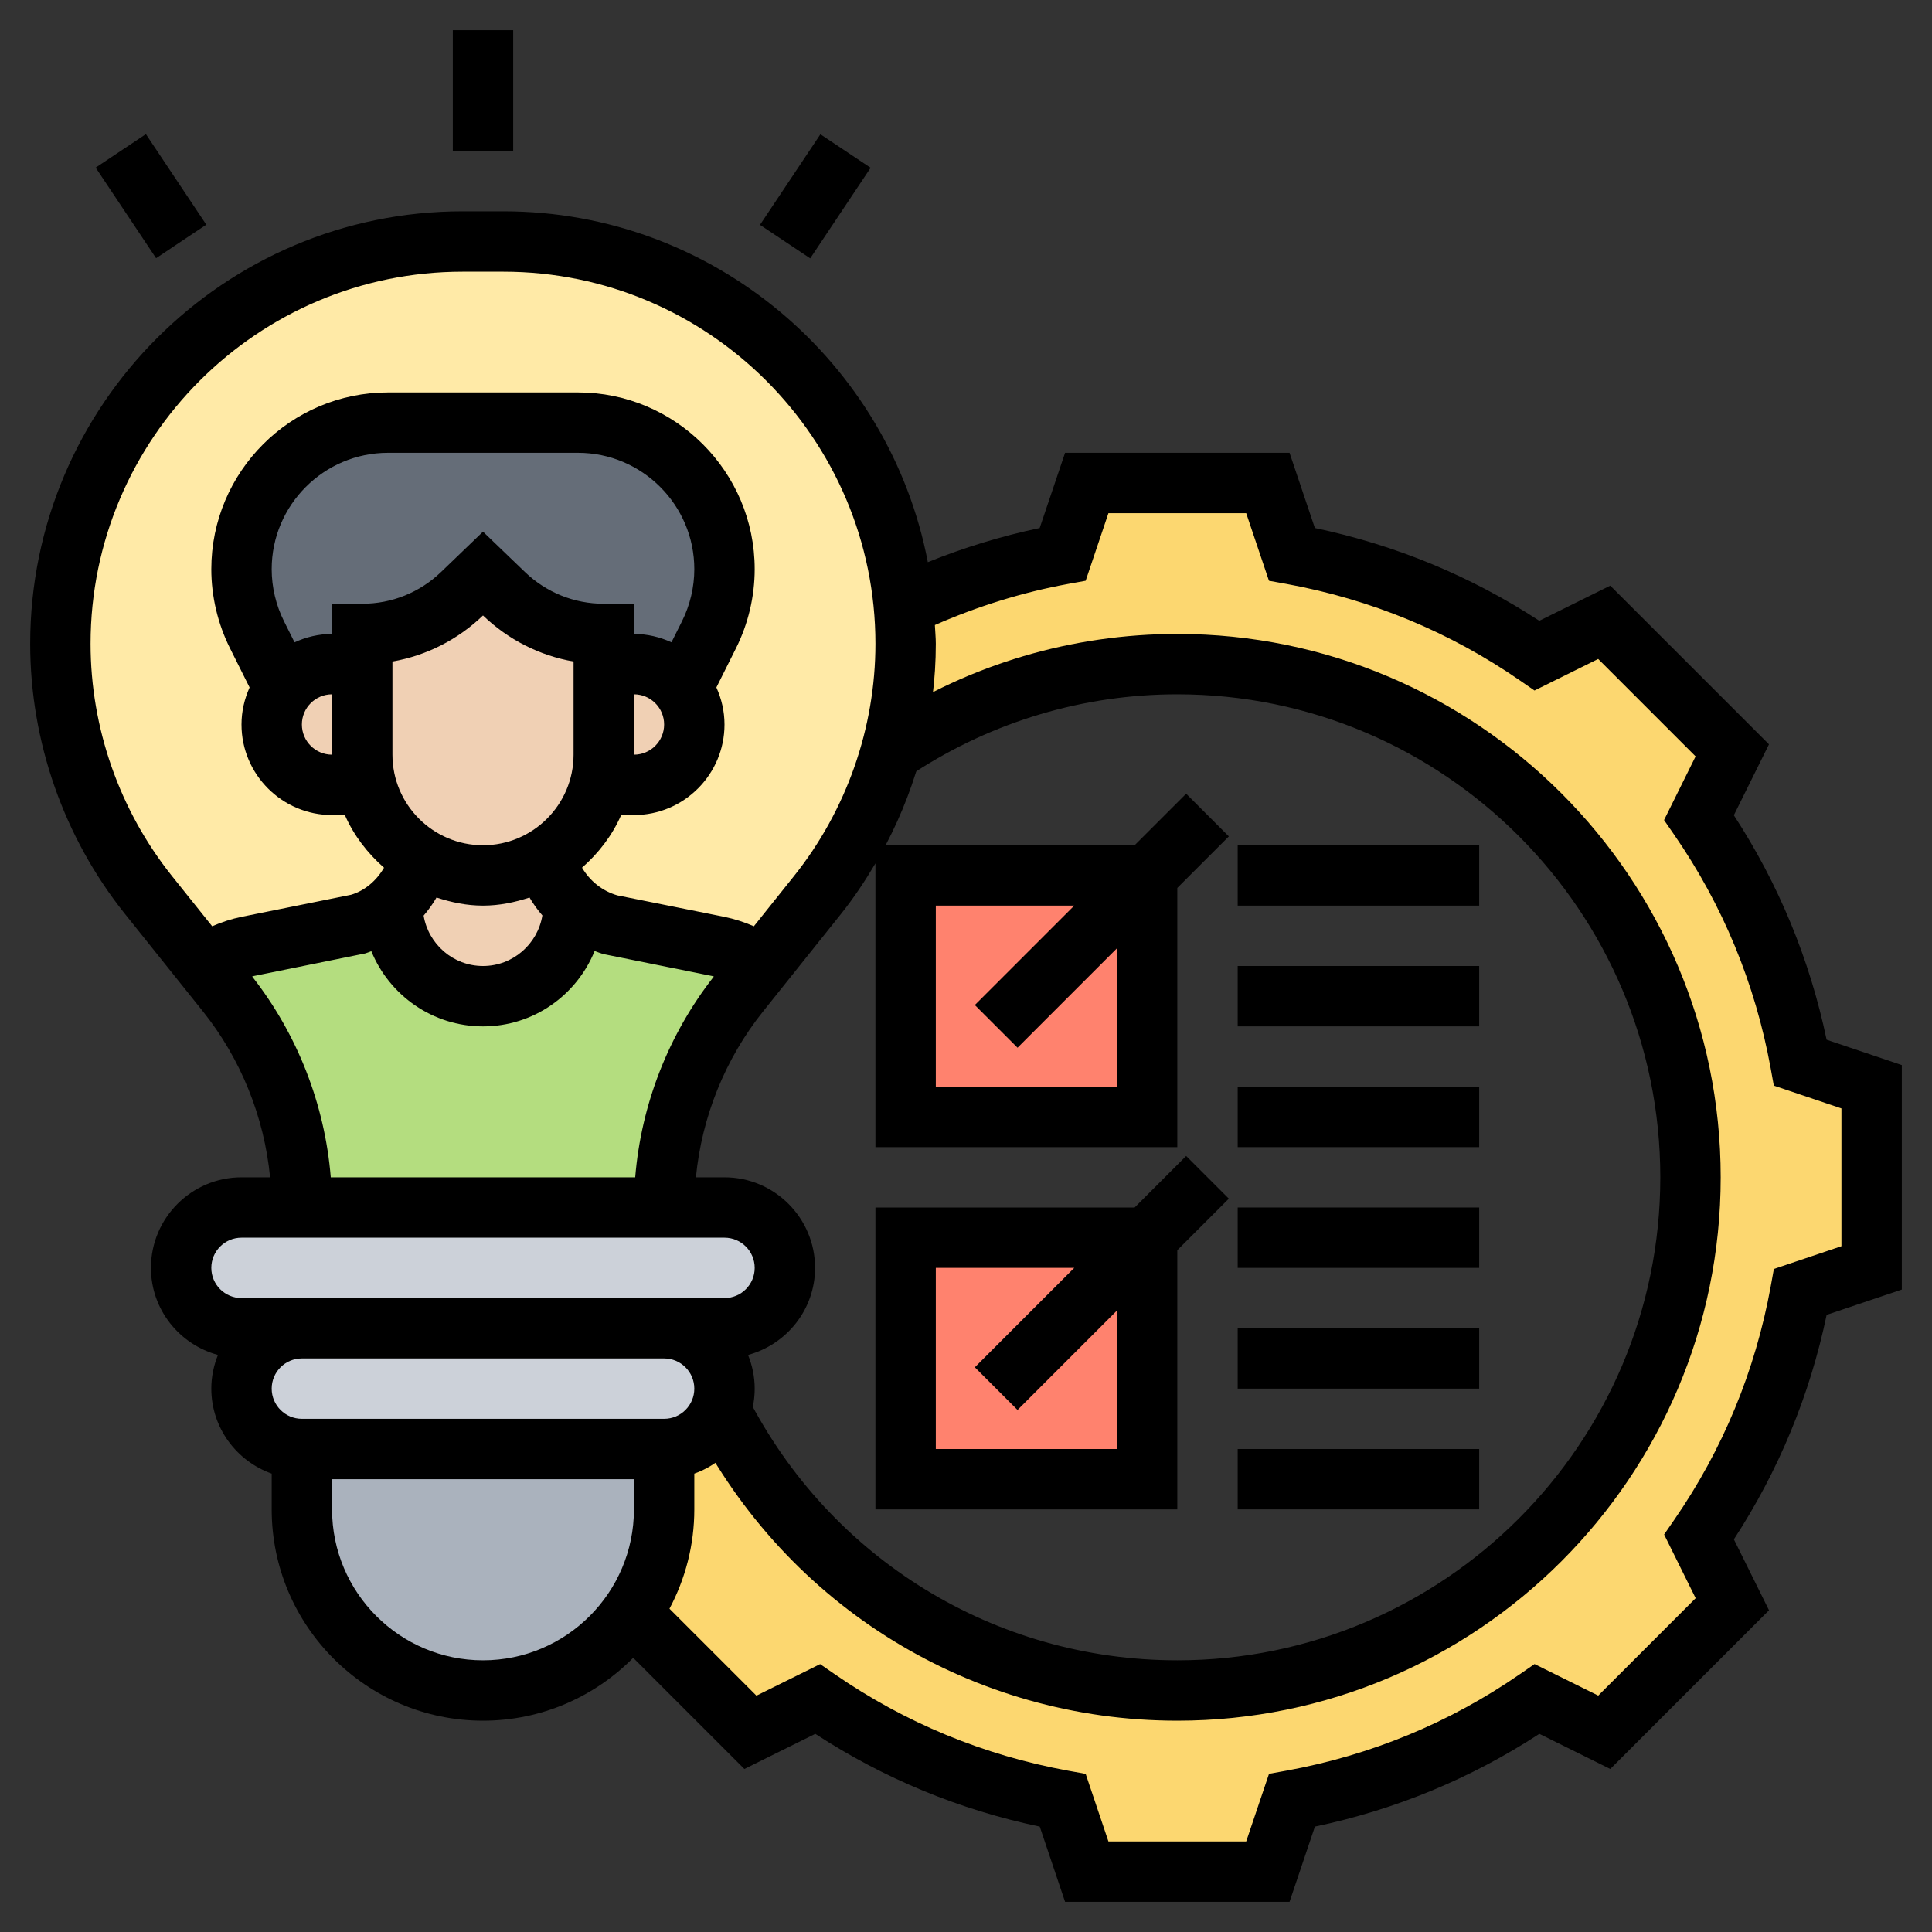 <svg id="Layer_5" enable-background="new 0 0 64 64" height="512" viewBox="0 0 64 64" width="512" xmlns="http://www.w3.org/2000/svg"><rect x="0" y="0" width="64" height="64" fill="#333333" stroke="none"/><g><g><g><path d="m13.92 28.42c-.14.6-.46 1.15-.92 1.55-.33.3-.73.52-1.18.65l-3.61.73c-.53.11-1.02.32-1.44.61l-1.85-2.31c-.94-1.18-1.68-2.51-2.17-3.91-.49-1.41-.75-2.9-.75-4.41 0-7.36 5.97-13.33 13.33-13.33h1.34c3.68 0 7.01 1.49 9.43 3.9 2.13 2.14 3.54 4.99 3.84 8.16.04.42.06.84.06 1.27 0 1.2-.16 2.39-.48 3.54-.48 1.73-1.3 3.36-2.44 4.78l-1.85 2.31c-.42-.29-.91-.5-1.44-.61l-3.61-.73c-.45-.13-.85-.35-1.18-.65-.46-.4-.78-.95-.92-1.55v-.01c.88-.53 1.53-1.39 1.79-2.41h1.13c1.1 0 2-.9 2-2 0-.45-.15-.86-.4-1.2l.89-1.78c.33-.67.51-1.41.51-2.17 0-2.68-2.17-4.85-4.85-4.85h-6.3c-1.34 0-2.55.54-3.43 1.42s-1.42 2.09-1.42 3.43c0 .76.18 1.5.51 2.17l.89 1.78c-.25.34-.4.75-.4 1.2 0 .55.22 1.05.59 1.41.36.37.86.59 1.41.59h1.13c.18.7.55 1.33 1.04 1.83.23.22.48.42.75.58z" fill="#ffeaa7"/></g><g><path d="m29.52 24.87c.32-1.15.48-2.34.48-3.54 0-.43-.02-.85-.06-1.27 1.65-.78 3.41-1.36 5.26-1.7l.8-2.36h6l.8 2.36c2.97.54 5.72 1.7 8.12 3.36l2.22-1.1 4.24 4.24-1.1 2.22c1.66 2.4 2.82 5.15 3.36 8.12l2.36.8v6l-2.36.8c-.54 2.97-1.7 5.72-3.36 8.12l1.1 2.22-4.24 4.24-2.22-1.1c-2.4 1.66-5.15 2.82-8.12 3.36l-.8 2.36h-6l-.8-2.36c-2.97-.54-5.72-1.7-8.12-3.36l-2.22 1.1-3.95-3.94c.69-.97 1.09-2.16 1.09-3.44v-2c.55 0 1.05-.22 1.41-.59.2-.19.36-.43.45-.69 2.83 5.5 8.53 9.28 15.14 9.28 9.39 0 17-7.61 17-17s-7.61-17-17-17c-3.42 0-6.59 1.02-9.25 2.75z" fill="#fcd770"/></g><g><path d="m22 48v2c0 1.28-.4 2.47-1.09 3.44-1.08 1.55-2.88 2.56-4.91 2.56-1.66 0-3.16-.67-4.24-1.76-1.09-1.08-1.76-2.58-1.76-4.24v-2z" fill="#aab2bd"/></g><g><path d="m24 46c0 .25-.05.49-.14.71v.01c-.09.26-.25.5-.45.69-.36.37-.86.59-1.41.59h-12c-1.1 0-2-.9-2-2 0-.55.22-1.05.59-1.41.36-.37.86-.59 1.41-.59h12c1.1 0 2 .9 2 2z" fill="#ccd1d9"/></g><g><path d="m25.41 43.41c-.36.37-.86.59-1.41.59h-2-12-2c-1.1 0-2-.9-2-2 0-.55.22-1.05.59-1.41.36-.37.86-.59 1.41-.59h2 12 2c1.1 0 2 .9 2 2 0 .55-.22 1.05-.59 1.41z" fill="#ccd1d9"/></g><g><path d="m25.23 31.96-.73.92c-1.62 2.02-2.5 4.53-2.5 7.12h-12c0-2.59-.88-5.1-2.5-7.12l-.73-.92c.42-.29.91-.5 1.44-.61l3.61-.73c.45-.13.85-.35 1.18-.65v.03c0 1.66 1.34 3 3 3 .83 0 1.58-.34 2.12-.88s.88-1.29.88-2.12v-.03c.33.3.73.52 1.18.65l3.61.73c.53.11 1.02.32 1.44.61z" fill="#b4dd7f"/></g><g><path d="m11 22c-.65 0-1.23.32-1.6.8l-.89-1.78c-.33-.67-.51-1.41-.51-2.17 0-1.34.54-2.55 1.42-3.43s2.09-1.42 3.43-1.42h6.3c2.68 0 4.85 2.17 4.85 4.85 0 .76-.18 1.5-.51 2.17l-.89 1.78c-.06-.07-.12-.14-.19-.21-.36-.37-.86-.59-1.41-.59h-1v-1c-1.23 0-2.42-.48-3.31-1.33l-.69-.67-.69.67c-.89.85-2.08 1.33-3.31 1.33v1z" fill="#656d78"/></g><g><path d="m23 24c0 1.1-.9 2-2 2h-1.13c.09-.32.13-.65.13-1v-3h1c.55 0 1.05.22 1.41.59.07.07.13.14.19.21.25.34.4.75.4 1.2z" fill="#f0d0b4"/></g><g><path d="m18.08 28.42c.14.6.46 1.15.92 1.55v.03c0 .83-.34 1.58-.88 2.12s-1.29.88-2.12.88c-1.66 0-3-1.34-3-3v-.03c.46-.4.78-.95.92-1.55v-.01c.61.38 1.32.59 2.08.59s1.47-.21 2.08-.59z" fill="#f0d0b4"/></g><g><path d="m20 22v3c0 .35-.04.68-.13 1-.26 1.02-.91 1.88-1.79 2.41-.61.38-1.32.59-2.08.59s-1.47-.21-2.08-.59c-.27-.16-.52-.36-.75-.58-.49-.5-.86-1.13-1.04-1.83-.09-.32-.13-.65-.13-1v-3-1c1.23 0 2.42-.48 3.31-1.33l.69-.67.69.67c.89.85 2.08 1.33 3.31 1.33z" fill="#f0d0b4"/></g><g><path d="m12 22v3c0 .35.04.68.13 1h-1.13c-.55 0-1.05-.22-1.41-.59-.37-.36-.59-.86-.59-1.41 0-.45.15-.86.4-1.2.37-.48.95-.8 1.6-.8z" fill="#f0d0b4"/></g><g><path d="m30 41h8v8h-8z" fill="#ff826e"/></g><g><path d="m30 29h8v8h-8z" fill="#ff826e"/></g></g><g><g><path d="m39 57c-6.789 0-12.931-3.768-16.027-9.833l1.781-.91c2.753 5.393 8.212 8.743 14.246 8.743 8.822 0 16-7.178 16-16s-7.178-16-16-16c-3.096 0-6.106.896-8.708 2.589l-.301.165-.945-1.762.228-.122c2.854-1.863 6.243-2.87 9.726-2.87 9.925 0 18 8.075 18 18s-8.075 18-18 18z"/></g><g><path d="m15 1h2v4h-2z"/><path d="m4 4.697h2v3.606h-2z" transform="matrix(.832 -.555 .555 .832 -2.766 3.865)"/><path d="m25.197 5.5h3.606v2h-3.606z" transform="matrix(.555 -.832 .832 .555 6.615 25.36)"/><path d="m60.509 34.442c-.56-2.667-1.592-5.163-3.073-7.436l1.164-2.349-5.258-5.257-2.35 1.164c-2.271-1.481-4.768-2.514-7.435-3.073l-.839-2.491h-7.436l-.841 2.491c-1.267.267-2.507.646-3.705 1.131-1.268-6.61-7.086-11.622-14.061-11.622h-1.35c-7.899 0-14.325 6.426-14.325 14.325 0 3.24 1.115 6.418 3.139 8.95l2.582 3.227c1.26 1.575 2.031 3.498 2.226 5.498h-.947c-1.654 0-3 1.346-3 3 0 1.383.945 2.539 2.22 2.884-.139.346-.22.721-.22 1.116 0 1.302.839 2.402 2 2.816v1.184c0 3.859 3.141 7 7 7 1.945 0 3.705-.799 4.975-2.083l3.683 3.683 2.35-1.164c2.271 1.481 4.768 2.514 7.435 3.073l.839 2.491h7.436l.84-2.491c2.667-.56 5.163-1.592 7.435-3.073l2.35 1.164 5.258-5.258-1.164-2.349c1.481-2.272 2.514-4.769 3.073-7.436l2.49-.839v-7.436zm-57.509-13.117c0-6.796 5.529-12.325 12.325-12.325h1.35c6.796 0 12.325 5.529 12.325 12.325 0 2.787-.959 5.522-2.701 7.7l-1.326 1.659c-.315-.136-.642-.244-.983-.313l-3.538-.71c-.502-.144-.914-.48-1.171-.918.548-.481.999-1.067 1.296-1.743h.423c1.654 0 3-1.346 3-3 0-.438-.099-.851-.269-1.227l.651-1.302c.404-.809.618-1.714.618-2.617 0-3.228-2.626-5.854-5.854-5.854h-6.291c-3.229 0-5.855 2.626-5.855 5.854 0 .902.214 1.808.618 2.618l.65 1.301c-.169.376-.268.789-.268 1.227 0 1.654 1.346 3 3 3h.424c.297.677.749 1.263 1.297 1.744-.252.436-.649.768-1.094.897l-3.618.729c-.34.069-.666.177-.981.313l-1.327-1.658c-1.742-2.177-2.701-4.913-2.701-7.7zm8 3.675c-.552 0-1-.448-1-1s.448-1 1-1zm1-5h-1v1c-.445 0-.863.103-1.243.278l-.349-.699c-.267-.534-.408-1.131-.408-1.725 0-2.125 1.729-3.854 3.854-3.854h6.291c2.126 0 3.855 1.729 3.855 3.854 0 .594-.141 1.19-.407 1.724l-.35.699c-.38-.174-.798-.277-1.243-.277v-1h-1c-.979 0-1.907-.374-2.613-1.054l-1.387-1.334-1.387 1.334c-.706.68-1.634 1.054-2.613 1.054zm9 3c.552 0 1 .448 1 1s-.448 1-1 1zm-8 2v-3.086c1.123-.196 2.164-.722 3-1.526.837.805 1.877 1.33 3 1.526v3.086c0 1.654-1.346 3-3 3s-3-1.346-3-3zm1.46 4.732c.488.16.999.268 1.54.268s1.053-.108 1.541-.268c.123.211.266.408.426.593-.156.947-.976 1.675-1.967 1.675-.989 0-1.808-.724-1.967-1.669.16-.186.304-.385.427-.599zm-6.107 2.616c.018-.004.034-.013.053-.016l3.694-.749c.069-.02.134-.049.201-.073.597 1.459 2.028 2.49 3.699 2.49 1.67 0 3.1-1.029 3.698-2.497.093.034.184.072.28.1l3.615.729c.019.004.036.013.054.017-1.5 1.911-2.408 4.237-2.605 6.651h-10.085c-.197-2.415-1.105-4.741-2.604-6.652zm-.353 8.652h16c.552 0 1 .448 1 1s-.448 1-1 1h-2-12-2c-.552 0-1-.448-1-1s.448-1 1-1zm15 5c0 .552-.448 1-1 1h-12c-.552 0-1-.448-1-1s.448-1 1-1h12c.552 0 1 .448 1 1zm-7 9c-2.757 0-5-2.243-5-5v-1h10v1c0 2.757-2.243 5-5 5zm45-13.718-2.238.754-.105.58c-.512 2.801-1.587 5.402-3.197 7.732l-.334.484 1.045 2.11-3.227 3.227-2.11-1.045-.484.334c-2.33 1.61-4.932 2.686-7.732 3.197l-.58.105-.756 2.24h-4.564l-.754-2.238-.58-.105c-2.801-.512-5.402-1.587-7.732-3.197l-.484-.334-2.11 1.045-2.881-2.881c.523-.983.823-2.102.823-3.29v-1.184c1.161-.414 2-1.514 2-2.816 0-.395-.081-.77-.22-1.116 1.275-.346 2.22-1.501 2.22-2.884 0-1.654-1.346-3-3-3h-.947c.195-2 .966-3.923 2.227-5.498l2.581-3.228c.423-.529.797-1.093 1.139-1.673v9.399h10v-8.586l1.707-1.707-1.414-1.414-1.707 1.707h-8.249c1.077-2.049 1.663-4.344 1.663-6.675 0-.209-.022-.413-.031-.62 1.415-.62 2.894-1.083 4.415-1.362l.58-.105.754-2.238h4.564l.754 2.238.58.105c2.801.512 5.402 1.587 7.732 3.197l.484.334 2.11-1.045 3.227 3.227-1.045 2.11.334.484c1.61 2.33 2.686 4.932 3.197 7.732l.105.58 2.24.756zm-27.293-6.575 3.293-3.293v4.586h-6v-6h4.586l-3.293 3.293z"/><path d="m39.293 38.293-1.707 1.707h-8.586v10h10v-8.586l1.707-1.707zm-2.293 9.707h-6v-6h4.586l-3.293 3.293 1.414 1.414 3.293-3.293z"/><path d="m41 48h8v2h-8z"/><path d="m41 44h8v2h-8z"/><path d="m41 40h8v2h-8z"/><path d="m41 36h8v2h-8z"/><path d="m41 32h8v2h-8z"/><path d="m41 28h8v2h-8z"/></g></g></g></svg>